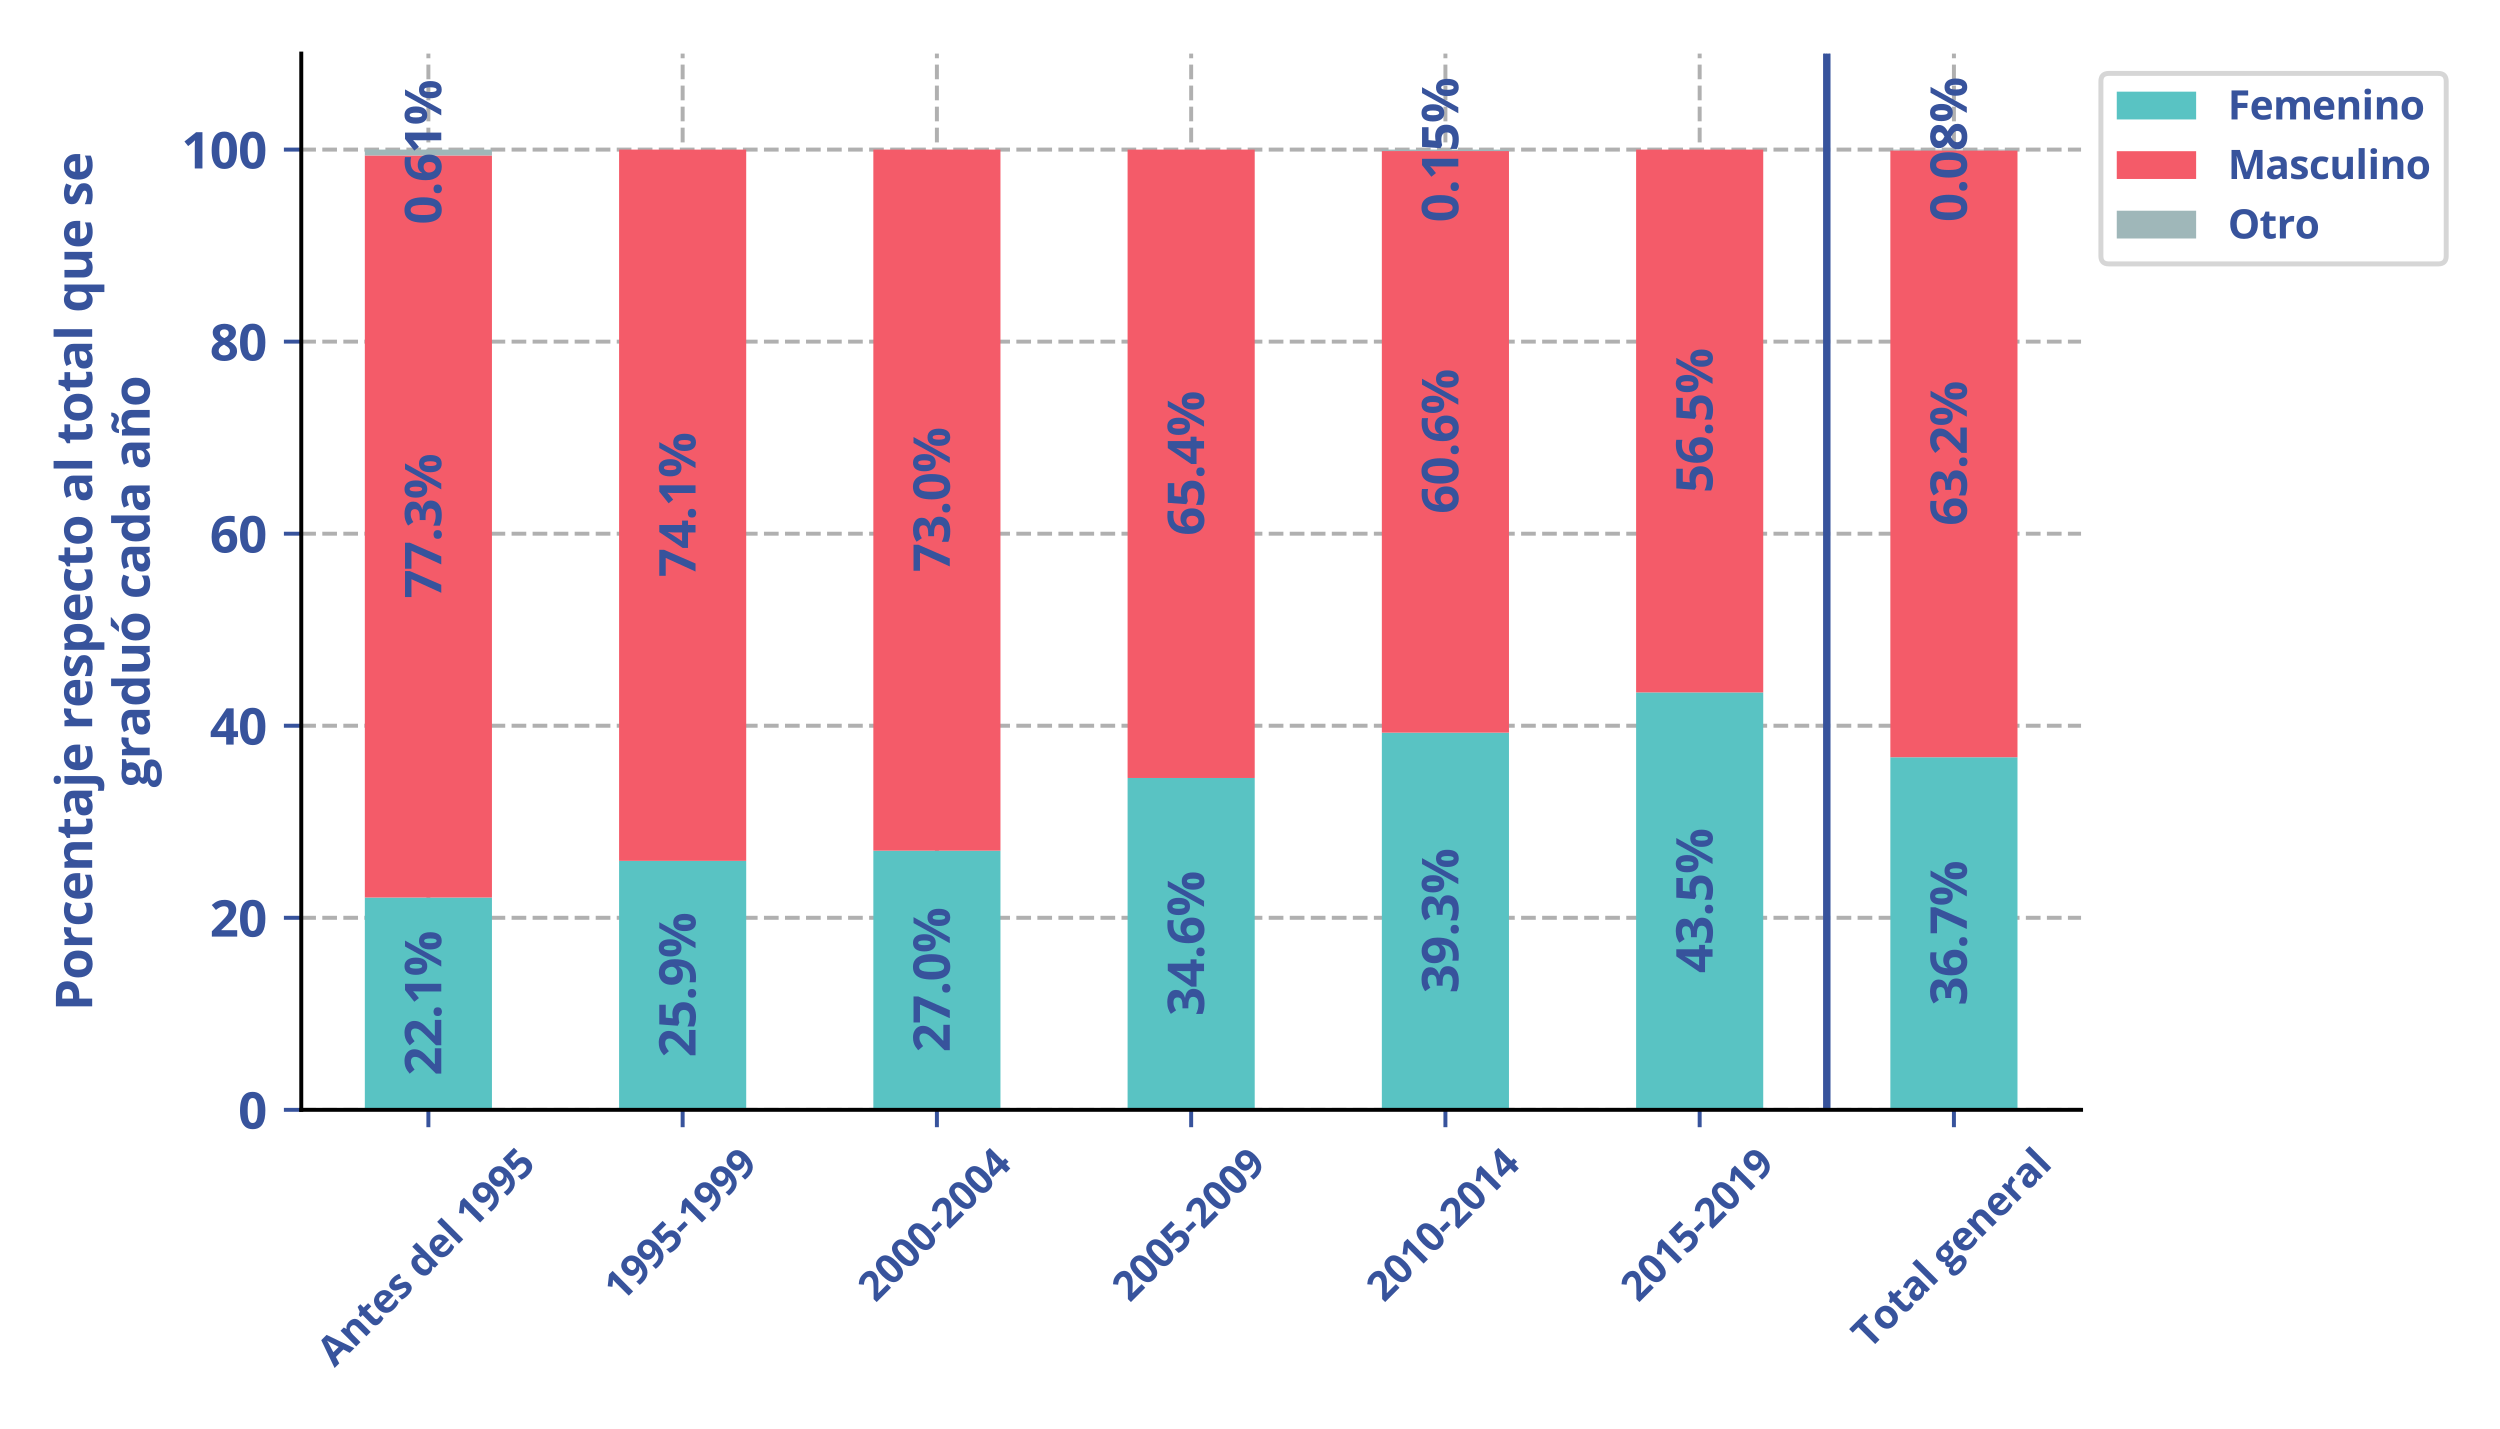 <?xml version="1.0" encoding="utf-8" standalone="no"?>
<!DOCTYPE svg PUBLIC "-//W3C//DTD SVG 1.1//EN"
  "http://www.w3.org/Graphics/SVG/1.1/DTD/svg11.dtd">
<svg xmlns:xlink="http://www.w3.org/1999/xlink" width="504pt" height="288pt" viewBox="0 0 504 288" xmlns="http://www.w3.org/2000/svg" version="1.1">
 <defs>
  <style type="text/css">*{stroke-linejoin: round; stroke-linecap: butt}</style>
 </defs>
 <g id="figure_1">
  <g id="patch_1">
   <path d="M 0 288 
L 504 288 
L 504 0 
L 0 0 
z
" style="fill: #ffffff"/>
  </g>
  <g id="axes_1">
   <g id="patch_2">
    <path d="M 60.734 223.743 
L 419.54 223.743 
L 419.54 10.8 
L 60.734 10.8 
z
" style="fill: #ffffff"/>
   </g>
   <g id="matplotlib.axis_1">
    <g id="xtick_1">
     <g id="line2d_1">
      <path d="M 86.363 223.743 
L 86.363 10.8 
" clip-path="url(#pded751213f)" style="fill: none; stroke-dasharray: 2.96,1.28; stroke-dashoffset: 0; stroke: #b0b0b0; stroke-width: 0.8"/>
     </g>
     <g id="line2d_2">
      <defs>
       <path id="m36197aa90e" d="M 0 0 
L 0 3.5 
" style="stroke: #37539c; stroke-width: 0.8"/>
      </defs>
      <g>
       <use xlink:href="#m36197aa90e" x="86.363" y="223.743" style="fill: #37539c; stroke: #37539c; stroke-width: 0.8"/>
      </g>
     </g>
     <g id="text_1">
      <!-- Antes del 1995 -->
      <g style="fill: #37539c" transform="translate(67.455 275.796) rotate(-45) scale(0.08 -0.08)">
       <defs>
        <path id="OpenSans-Bold-41" d="M 3372 0 
L 3041 1088 
L 1375 1088 
L 1044 0 
L 0 0 
L 1613 4588 
L 2797 4588 
L 4416 0 
L 3372 0 
z
M 2809 1900 
L 2478 2963 
Q 2447 3069 2395 3236 
Q 2344 3403 2292 3576 
Q 2241 3750 2209 3878 
Q 2178 3750 2123 3561 
Q 2069 3372 2019 3203 
Q 1969 3034 1947 2963 
L 1619 1900 
L 2809 1900 
z
" transform="scale(0.016)"/>
        <path id="OpenSans-Bold-6e" d="M 2484 3559 
Q 3044 3559 3384 3254 
Q 3725 2950 3725 2278 
L 3725 0 
L 2772 0 
L 2772 2041 
Q 2772 2416 2636 2606 
Q 2500 2797 2209 2797 
Q 1772 2797 1612 2500 
Q 1453 2203 1453 1644 
L 1453 0 
L 500 0 
L 500 3494 
L 1228 3494 
L 1356 3047 
L 1409 3047 
Q 1522 3228 1689 3340 
Q 1856 3453 2061 3506 
Q 2266 3559 2484 3559 
z
" transform="scale(0.016)"/>
        <path id="OpenSans-Bold-74" d="M 1972 697 
Q 2128 697 2276 728 
Q 2425 759 2572 806 
L 2572 97 
Q 2419 28 2192 -17 
Q 1966 -63 1697 -63 
Q 1384 -63 1136 39 
Q 888 141 745 392 
Q 603 644 603 1094 
L 603 2778 
L 147 2778 
L 147 3181 
L 672 3500 
L 947 4238 
L 1556 4238 
L 1556 3494 
L 2534 3494 
L 2534 2778 
L 1556 2778 
L 1556 1094 
Q 1556 894 1670 795 
Q 1784 697 1972 697 
z
" transform="scale(0.016)"/>
        <path id="OpenSans-Bold-65" d="M 1941 3559 
Q 2425 3559 2775 3373 
Q 3125 3188 3315 2834 
Q 3506 2481 3506 1972 
L 3506 1509 
L 1253 1509 
Q 1269 1106 1495 876 
Q 1722 647 2125 647 
Q 2459 647 2737 715 
Q 3016 784 3309 922 
L 3309 184 
Q 3050 56 2767 -3 
Q 2484 -63 2081 -63 
Q 1556 -63 1151 131 
Q 747 325 517 722 
Q 288 1119 288 1722 
Q 288 2334 495 2742 
Q 703 3150 1075 3354 
Q 1447 3559 1941 3559 
z
M 1947 2881 
Q 1669 2881 1486 2703 
Q 1303 2525 1275 2144 
L 2613 2144 
Q 2609 2356 2536 2522 
Q 2463 2688 2317 2784 
Q 2172 2881 1947 2881 
z
" transform="scale(0.016)"/>
        <path id="OpenSans-Bold-73" d="M 2938 1038 
Q 2938 681 2770 436 
Q 2603 191 2272 64 
Q 1941 -63 1447 -63 
Q 1081 -63 820 -16 
Q 559 31 294 141 
L 294 928 
Q 578 800 904 717 
Q 1231 634 1478 634 
Q 1756 634 1876 717 
Q 1997 800 1997 934 
Q 1997 1022 1948 1092 
Q 1900 1163 1740 1252 
Q 1581 1341 1241 1484 
Q 913 1622 702 1762 
Q 491 1903 389 2095 
Q 288 2288 288 2584 
Q 288 3069 664 3314 
Q 1041 3559 1672 3559 
Q 1997 3559 2292 3493 
Q 2588 3428 2900 3284 
L 2613 2597 
Q 2353 2709 2123 2781 
Q 1894 2853 1656 2853 
Q 1447 2853 1340 2797 
Q 1234 2741 1234 2625 
Q 1234 2541 1289 2475 
Q 1344 2409 1501 2329 
Q 1659 2250 1966 2125 
Q 2263 2003 2481 1870 
Q 2700 1738 2819 1542 
Q 2938 1347 2938 1038 
z
" transform="scale(0.016)"/>
        <path id="OpenSans-Bold-20" transform="scale(0.016)"/>
        <path id="OpenSans-Bold-64" d="M 1606 -63 
Q 1022 -63 655 395 
Q 288 853 288 1741 
Q 288 2638 659 3098 
Q 1031 3559 1631 3559 
Q 1881 3559 2072 3490 
Q 2263 3422 2402 3306 
Q 2541 3191 2638 3047 
L 2669 3047 
Q 2650 3147 2623 3342 
Q 2597 3538 2597 3744 
L 2597 4863 
L 3553 4863 
L 3553 0 
L 2822 0 
L 2638 453 
L 2597 453 
Q 2506 309 2370 192 
Q 2234 75 2046 6 
Q 1859 -63 1606 -63 
z
M 1941 697 
Q 2331 697 2492 930 
Q 2653 1163 2663 1631 
L 2663 1734 
Q 2663 2244 2506 2514 
Q 2350 2784 1925 2784 
Q 1609 2784 1431 2512 
Q 1253 2241 1253 1728 
Q 1253 1216 1433 956 
Q 1613 697 1941 697 
z
" transform="scale(0.016)"/>
        <path id="OpenSans-Bold-6c" d="M 1453 0 
L 500 0 
L 500 4863 
L 1453 4863 
L 1453 0 
z
" transform="scale(0.016)"/>
        <path id="OpenSans-Bold-31" d="M 2644 0 
L 1678 0 
L 1678 2644 
Q 1678 2753 1681 2914 
Q 1684 3075 1690 3245 
Q 1697 3416 1703 3553 
Q 1669 3513 1564 3414 
Q 1459 3316 1369 3238 
L 844 2816 
L 378 3397 
L 1850 4569 
L 2644 4569 
L 2644 0 
z
" transform="scale(0.016)"/>
        <path id="OpenSans-Bold-39" d="M 3431 2619 
Q 3431 2225 3373 1837 
Q 3316 1450 3172 1108 
Q 3028 766 2768 502 
Q 2509 238 2109 87 
Q 1709 -63 1141 -63 
Q 1006 -63 825 -52 
Q 644 -41 525 -19 
L 525 756 
Q 650 725 790 708 
Q 931 691 1075 691 
Q 1647 691 1958 872 
Q 2269 1053 2395 1375 
Q 2522 1697 2541 2119 
L 2503 2119 
Q 2413 1969 2289 1848 
Q 2166 1728 1975 1658 
Q 1784 1588 1491 1588 
Q 1100 1588 811 1758 
Q 522 1928 364 2251 
Q 206 2575 206 3034 
Q 206 3531 395 3886 
Q 584 4241 934 4431 
Q 1284 4622 1759 4622 
Q 2109 4622 2412 4501 
Q 2716 4381 2945 4134 
Q 3175 3888 3303 3509 
Q 3431 3131 3431 2619 
z
M 1778 3847 
Q 1497 3847 1319 3653 
Q 1141 3459 1141 3047 
Q 1141 2716 1294 2522 
Q 1447 2328 1759 2328 
Q 1975 2328 2134 2423 
Q 2294 2519 2383 2664 
Q 2472 2809 2472 2963 
Q 2472 3122 2428 3278 
Q 2384 3434 2296 3562 
Q 2209 3691 2079 3769 
Q 1950 3847 1778 3847 
z
" transform="scale(0.016)"/>
        <path id="OpenSans-Bold-35" d="M 1919 2919 
Q 2338 2919 2664 2759 
Q 2991 2600 3178 2290 
Q 3366 1981 3366 1528 
Q 3366 1034 3161 676 
Q 2956 319 2551 128 
Q 2147 -63 1544 -63 
Q 1184 -63 867 -2 
Q 550 59 313 184 
L 313 1019 
Q 550 894 883 808 
Q 1216 722 1509 722 
Q 1797 722 1994 798 
Q 2191 875 2292 1036 
Q 2394 1197 2394 1447 
Q 2394 1781 2169 1959 
Q 1944 2138 1478 2138 
Q 1300 2138 1108 2103 
Q 916 2069 788 2034 
L 403 2241 
L 575 4569 
L 3053 4569 
L 3053 3750 
L 1422 3750 
L 1338 2853 
Q 1444 2875 1569 2897 
Q 1694 2919 1919 2919 
z
" transform="scale(0.016)"/>
       </defs>
       <use xlink:href="#OpenSans-Bold-41"/>
       <use xlink:href="#OpenSans-Bold-6e" x="68.994"/>
       <use xlink:href="#OpenSans-Bold-74" x="134.717"/>
       <use xlink:href="#OpenSans-Bold-65" x="178.125"/>
       <use xlink:href="#OpenSans-Bold-73" x="237.207"/>
       <use xlink:href="#OpenSans-Bold-20" x="286.914"/>
       <use xlink:href="#OpenSans-Bold-64" x="312.891"/>
       <use xlink:href="#OpenSans-Bold-65" x="376.172"/>
       <use xlink:href="#OpenSans-Bold-6c" x="435.254"/>
       <use xlink:href="#OpenSans-Bold-20" x="465.771"/>
       <use xlink:href="#OpenSans-Bold-31" x="491.748"/>
       <use xlink:href="#OpenSans-Bold-39" x="548.926"/>
       <use xlink:href="#OpenSans-Bold-39" x="606.104"/>
       <use xlink:href="#OpenSans-Bold-35" x="663.281"/>
      </g>
     </g>
    </g>
    <g id="xtick_2">
     <g id="line2d_3">
      <path d="M 137.621 223.743 
L 137.621 10.8 
" clip-path="url(#pded751213f)" style="fill: none; stroke-dasharray: 2.96,1.28; stroke-dashoffset: 0; stroke: #b0b0b0; stroke-width: 0.8"/>
     </g>
     <g id="line2d_4">
      <g>
       <use xlink:href="#m36197aa90e" x="137.621" y="223.743" style="fill: #37539c; stroke: #37539c; stroke-width: 0.8"/>
      </g>
     </g>
     <g id="text_2">
      <!-- 1995-1999 -->
      <g style="fill: #37539c" transform="translate(125.244 262.734) rotate(-45) scale(0.08 -0.08)">
       <defs>
        <path id="OpenSans-Bold-2d" d="M 191 1325 
L 191 2106 
L 1869 2106 
L 1869 1325 
L 191 1325 
z
" transform="scale(0.016)"/>
       </defs>
       <use xlink:href="#OpenSans-Bold-31"/>
       <use xlink:href="#OpenSans-Bold-39" x="57.178"/>
       <use xlink:href="#OpenSans-Bold-39" x="114.355"/>
       <use xlink:href="#OpenSans-Bold-35" x="171.533"/>
       <use xlink:href="#OpenSans-Bold-2d" x="228.711"/>
       <use xlink:href="#OpenSans-Bold-31" x="260.889"/>
       <use xlink:href="#OpenSans-Bold-39" x="318.066"/>
       <use xlink:href="#OpenSans-Bold-39" x="375.244"/>
       <use xlink:href="#OpenSans-Bold-39" x="432.422"/>
      </g>
     </g>
    </g>
    <g id="xtick_3">
     <g id="line2d_5">
      <path d="M 188.879 223.743 
L 188.879 10.8 
" clip-path="url(#pded751213f)" style="fill: none; stroke-dasharray: 2.96,1.28; stroke-dashoffset: 0; stroke: #b0b0b0; stroke-width: 0.8"/>
     </g>
     <g id="line2d_6">
      <g>
       <use xlink:href="#m36197aa90e" x="188.879" y="223.743" style="fill: #37539c; stroke: #37539c; stroke-width: 0.8"/>
      </g>
     </g>
     <g id="text_3">
      <!-- 2000-2004 -->
      <g style="fill: #37539c" transform="translate(176.502 262.734) rotate(-45) scale(0.08 -0.08)">
       <defs>
        <path id="OpenSans-Bold-32" d="M 3450 0 
L 256 0 
L 256 672 
L 1403 1831 
Q 1750 2188 1961 2427 
Q 2172 2666 2267 2862 
Q 2363 3059 2363 3284 
Q 2363 3556 2211 3692 
Q 2059 3828 1806 3828 
Q 1541 3828 1291 3706 
Q 1041 3584 769 3359 
L 244 3981 
Q 441 4150 661 4300 
Q 881 4450 1173 4542 
Q 1466 4634 1875 4634 
Q 2325 4634 2648 4471 
Q 2972 4309 3147 4029 
Q 3322 3750 3322 3397 
Q 3322 3019 3172 2706 
Q 3022 2394 2736 2087 
Q 2450 1781 2047 1409 
L 1459 856 
L 1459 813 
L 3450 813 
L 3450 0 
z
" transform="scale(0.016)"/>
        <path id="OpenSans-Bold-30" d="M 3425 2284 
Q 3425 1731 3339 1297 
Q 3253 863 3064 559 
Q 2875 256 2569 96 
Q 2263 -63 1825 -63 
Q 1275 -63 922 217 
Q 569 497 400 1023 
Q 231 1550 231 2284 
Q 231 3025 386 3551 
Q 541 4078 891 4359 
Q 1241 4641 1825 4641 
Q 2372 4641 2726 4361 
Q 3081 4081 3253 3554 
Q 3425 3028 3425 2284 
z
M 1191 2284 
Q 1191 1763 1248 1414 
Q 1306 1066 1443 891 
Q 1581 716 1825 716 
Q 2066 716 2205 889 
Q 2344 1063 2403 1411 
Q 2463 1759 2463 2284 
Q 2463 2806 2403 3156 
Q 2344 3506 2205 3682 
Q 2066 3859 1825 3859 
Q 1581 3859 1443 3682 
Q 1306 3506 1248 3156 
Q 1191 2806 1191 2284 
z
" transform="scale(0.016)"/>
        <path id="OpenSans-Bold-34" d="M 3553 947 
L 3003 947 
L 3003 0 
L 2059 0 
L 2059 947 
L 109 947 
L 109 1619 
L 2113 4569 
L 3003 4569 
L 3003 1697 
L 3553 1697 
L 3553 947 
z
M 2059 1697 
L 2059 2472 
Q 2059 2581 2064 2731 
Q 2069 2881 2075 3031 
Q 2081 3181 2089 3298 
Q 2097 3416 2100 3463 
L 2075 3463 
Q 2016 3334 1950 3214 
Q 1884 3094 1797 2963 
L 959 1697 
L 2059 1697 
z
" transform="scale(0.016)"/>
       </defs>
       <use xlink:href="#OpenSans-Bold-32"/>
       <use xlink:href="#OpenSans-Bold-30" x="57.178"/>
       <use xlink:href="#OpenSans-Bold-30" x="114.355"/>
       <use xlink:href="#OpenSans-Bold-30" x="171.533"/>
       <use xlink:href="#OpenSans-Bold-2d" x="228.711"/>
       <use xlink:href="#OpenSans-Bold-32" x="260.889"/>
       <use xlink:href="#OpenSans-Bold-30" x="318.066"/>
       <use xlink:href="#OpenSans-Bold-30" x="375.244"/>
       <use xlink:href="#OpenSans-Bold-34" x="432.422"/>
      </g>
     </g>
    </g>
    <g id="xtick_4">
     <g id="line2d_7">
      <path d="M 240.137 223.743 
L 240.137 10.8 
" clip-path="url(#pded751213f)" style="fill: none; stroke-dasharray: 2.96,1.28; stroke-dashoffset: 0; stroke: #b0b0b0; stroke-width: 0.8"/>
     </g>
     <g id="line2d_8">
      <g>
       <use xlink:href="#m36197aa90e" x="240.137" y="223.743" style="fill: #37539c; stroke: #37539c; stroke-width: 0.8"/>
      </g>
     </g>
     <g id="text_4">
      <!-- 2005-2009 -->
      <g style="fill: #37539c" transform="translate(227.76 262.734) rotate(-45) scale(0.08 -0.08)">
       <use xlink:href="#OpenSans-Bold-32"/>
       <use xlink:href="#OpenSans-Bold-30" x="57.178"/>
       <use xlink:href="#OpenSans-Bold-30" x="114.355"/>
       <use xlink:href="#OpenSans-Bold-35" x="171.533"/>
       <use xlink:href="#OpenSans-Bold-2d" x="228.711"/>
       <use xlink:href="#OpenSans-Bold-32" x="260.889"/>
       <use xlink:href="#OpenSans-Bold-30" x="318.066"/>
       <use xlink:href="#OpenSans-Bold-30" x="375.244"/>
       <use xlink:href="#OpenSans-Bold-39" x="432.422"/>
      </g>
     </g>
    </g>
    <g id="xtick_5">
     <g id="line2d_9">
      <path d="M 291.395 223.743 
L 291.395 10.8 
" clip-path="url(#pded751213f)" style="fill: none; stroke-dasharray: 2.96,1.28; stroke-dashoffset: 0; stroke: #b0b0b0; stroke-width: 0.8"/>
     </g>
     <g id="line2d_10">
      <g>
       <use xlink:href="#m36197aa90e" x="291.395" y="223.743" style="fill: #37539c; stroke: #37539c; stroke-width: 0.8"/>
      </g>
     </g>
     <g id="text_5">
      <!-- 2010-2014 -->
      <g style="fill: #37539c" transform="translate(279.018 262.734) rotate(-45) scale(0.08 -0.08)">
       <use xlink:href="#OpenSans-Bold-32"/>
       <use xlink:href="#OpenSans-Bold-30" x="57.178"/>
       <use xlink:href="#OpenSans-Bold-31" x="114.355"/>
       <use xlink:href="#OpenSans-Bold-30" x="171.533"/>
       <use xlink:href="#OpenSans-Bold-2d" x="228.711"/>
       <use xlink:href="#OpenSans-Bold-32" x="260.889"/>
       <use xlink:href="#OpenSans-Bold-30" x="318.066"/>
       <use xlink:href="#OpenSans-Bold-31" x="375.244"/>
       <use xlink:href="#OpenSans-Bold-34" x="432.422"/>
      </g>
     </g>
    </g>
    <g id="xtick_6">
     <g id="line2d_11">
      <path d="M 342.653 223.743 
L 342.653 10.8 
" clip-path="url(#pded751213f)" style="fill: none; stroke-dasharray: 2.96,1.28; stroke-dashoffset: 0; stroke: #b0b0b0; stroke-width: 0.8"/>
     </g>
     <g id="line2d_12">
      <g>
       <use xlink:href="#m36197aa90e" x="342.653" y="223.743" style="fill: #37539c; stroke: #37539c; stroke-width: 0.8"/>
      </g>
     </g>
     <g id="text_6">
      <!-- 2015-2019 -->
      <g style="fill: #37539c" transform="translate(330.276 262.734) rotate(-45) scale(0.08 -0.08)">
       <use xlink:href="#OpenSans-Bold-32"/>
       <use xlink:href="#OpenSans-Bold-30" x="57.178"/>
       <use xlink:href="#OpenSans-Bold-31" x="114.355"/>
       <use xlink:href="#OpenSans-Bold-35" x="171.533"/>
       <use xlink:href="#OpenSans-Bold-2d" x="228.711"/>
       <use xlink:href="#OpenSans-Bold-32" x="260.889"/>
       <use xlink:href="#OpenSans-Bold-30" x="318.066"/>
       <use xlink:href="#OpenSans-Bold-31" x="375.244"/>
       <use xlink:href="#OpenSans-Bold-39" x="432.422"/>
      </g>
     </g>
    </g>
    <g id="xtick_7">
     <g id="line2d_13">
      <path d="M 393.911 223.743 
L 393.911 10.8 
" clip-path="url(#pded751213f)" style="fill: none; stroke-dasharray: 2.96,1.28; stroke-dashoffset: 0; stroke: #b0b0b0; stroke-width: 0.8"/>
     </g>
     <g id="line2d_14">
      <g>
       <use xlink:href="#m36197aa90e" x="393.911" y="223.743" style="fill: #37539c; stroke: #37539c; stroke-width: 0.8"/>
      </g>
     </g>
     <g id="text_7">
      <!-- Total general -->
      <g style="fill: #37539c" transform="translate(376.802 272.198) rotate(-45) scale(0.08 -0.08)">
       <defs>
        <path id="OpenSans-Bold-54" d="M 2338 0 
L 1369 0 
L 1369 3763 
L 128 3763 
L 128 4569 
L 3578 4569 
L 3578 3763 
L 2338 3763 
L 2338 0 
z
" transform="scale(0.016)"/>
        <path id="OpenSans-Bold-6f" d="M 3675 1753 
Q 3675 1316 3558 978 
Q 3441 641 3217 408 
Q 2994 175 2680 56 
Q 2366 -63 1972 -63 
Q 1603 -63 1295 56 
Q 988 175 761 408 
Q 534 641 411 978 
Q 288 1316 288 1753 
Q 288 2334 494 2737 
Q 700 3141 1081 3350 
Q 1463 3559 1991 3559 
Q 2481 3559 2861 3350 
Q 3241 3141 3458 2737 
Q 3675 2334 3675 1753 
z
M 1259 1753 
Q 1259 1409 1334 1175 
Q 1409 941 1568 822 
Q 1728 703 1984 703 
Q 2238 703 2395 822 
Q 2553 941 2626 1175 
Q 2700 1409 2700 1753 
Q 2700 2100 2626 2329 
Q 2553 2559 2393 2675 
Q 2234 2791 1978 2791 
Q 1600 2791 1429 2531 
Q 1259 2272 1259 1753 
z
" transform="scale(0.016)"/>
        <path id="OpenSans-Bold-61" d="M 1931 3566 
Q 2634 3566 3009 3259 
Q 3384 2953 3384 2328 
L 3384 0 
L 2719 0 
L 2534 475 
L 2509 475 
Q 2359 288 2203 169 
Q 2047 50 1844 -6 
Q 1641 -63 1350 -63 
Q 1041 -63 795 56 
Q 550 175 409 420 
Q 269 666 269 1044 
Q 269 1600 659 1864 
Q 1050 2128 1831 2156 
L 2438 2175 
L 2438 2328 
Q 2438 2603 2294 2731 
Q 2150 2859 1894 2859 
Q 1641 2859 1397 2787 
Q 1153 2716 909 2606 
L 594 3250 
Q 872 3397 1217 3481 
Q 1563 3566 1931 3566 
z
M 2438 1619 
L 2069 1606 
Q 1606 1594 1426 1441 
Q 1247 1288 1247 1038 
Q 1247 819 1375 726 
Q 1503 634 1709 634 
Q 2016 634 2227 815 
Q 2438 997 2438 1331 
L 2438 1619 
z
" transform="scale(0.016)"/>
        <path id="OpenSans-Bold-67" d="M 1522 -1538 
Q 791 -1538 405 -1283 
Q 19 -1028 19 -569 
Q 19 -253 216 -40 
Q 413 172 794 263 
Q 647 325 537 467 
Q 428 609 428 769 
Q 428 969 543 1101 
Q 659 1234 878 1363 
Q 603 1481 442 1743 
Q 281 2006 281 2363 
Q 281 2744 448 3011 
Q 616 3278 936 3418 
Q 1256 3559 1716 3559 
Q 1813 3559 1941 3546 
Q 2069 3534 2176 3518 
Q 2284 3503 2322 3494 
L 3541 3494 
L 3541 3009 
L 2994 2869 
Q 3069 2753 3106 2622 
Q 3144 2491 3144 2344 
Q 3144 1781 2751 1467 
Q 2359 1153 1663 1153 
Q 1497 1163 1350 1178 
Q 1278 1122 1240 1059 
Q 1203 997 1203 928 
Q 1203 859 1261 814 
Q 1319 769 1436 745 
Q 1553 722 1728 722 
L 2322 722 
Q 2897 722 3198 475 
Q 3500 228 3500 -250 
Q 3500 -863 2989 -1200 
Q 2478 -1538 1522 -1538 
z
M 1563 -916 
Q 1903 -916 2148 -852 
Q 2394 -788 2525 -670 
Q 2656 -553 2656 -391 
Q 2656 -259 2579 -182 
Q 2503 -106 2348 -75 
Q 2194 -44 1953 -44 
L 1459 -44 
Q 1284 -44 1145 -100 
Q 1006 -156 925 -257 
Q 844 -359 844 -494 
Q 844 -691 1033 -803 
Q 1222 -916 1563 -916 
z
M 1716 1734 
Q 1984 1734 2109 1900 
Q 2234 2066 2234 2350 
Q 2234 2666 2104 2823 
Q 1975 2981 1716 2981 
Q 1453 2981 1322 2823 
Q 1191 2666 1191 2350 
Q 1191 2066 1320 1900 
Q 1450 1734 1716 1734 
z
" transform="scale(0.016)"/>
        <path id="OpenSans-Bold-72" d="M 2450 3559 
Q 2522 3559 2617 3551 
Q 2713 3544 2772 3531 
L 2700 2638 
Q 2653 2653 2567 2661 
Q 2481 2669 2419 2669 
Q 2234 2669 2061 2622 
Q 1888 2575 1750 2470 
Q 1613 2366 1533 2195 
Q 1453 2025 1453 1778 
L 1453 0 
L 500 0 
L 500 3494 
L 1222 3494 
L 1363 2906 
L 1409 2906 
Q 1513 3084 1667 3232 
Q 1822 3381 2020 3470 
Q 2219 3559 2450 3559 
z
" transform="scale(0.016)"/>
       </defs>
       <use xlink:href="#OpenSans-Bold-54"/>
       <use xlink:href="#OpenSans-Bold-6f" x="57.91"/>
       <use xlink:href="#OpenSans-Bold-74" x="119.824"/>
       <use xlink:href="#OpenSans-Bold-61" x="163.232"/>
       <use xlink:href="#OpenSans-Bold-6c" x="223.633"/>
       <use xlink:href="#OpenSans-Bold-20" x="254.15"/>
       <use xlink:href="#OpenSans-Bold-67" x="280.127"/>
       <use xlink:href="#OpenSans-Bold-65" x="336.621"/>
       <use xlink:href="#OpenSans-Bold-6e" x="395.703"/>
       <use xlink:href="#OpenSans-Bold-65" x="461.426"/>
       <use xlink:href="#OpenSans-Bold-72" x="520.508"/>
       <use xlink:href="#OpenSans-Bold-61" x="565.918"/>
       <use xlink:href="#OpenSans-Bold-6c" x="626.318"/>
      </g>
     </g>
    </g>
   </g>
   <g id="matplotlib.axis_2">
    <g id="ytick_1">
     <g id="line2d_15">
      <path d="M 60.734 223.743 
L 419.54 223.743 
" clip-path="url(#pded751213f)" style="fill: none; stroke-dasharray: 2.96,1.28; stroke-dashoffset: 0; stroke: #b0b0b0; stroke-width: 0.8"/>
     </g>
     <g id="line2d_16">
      <defs>
       <path id="mb4e7d25b27" d="M 0 0 
L -3.5 0 
" style="stroke: #37539c; stroke-width: 0.8"/>
      </defs>
      <g>
       <use xlink:href="#mb4e7d25b27" x="60.734" y="223.743" style="fill: #37539c; stroke: #37539c; stroke-width: 0.8"/>
      </g>
     </g>
     <g id="text_8">
      <!-- 0 -->
      <g style="fill: #37539c" transform="translate(48.017 227.542) scale(0.1 -0.1)">
       <use xlink:href="#OpenSans-Bold-30"/>
      </g>
     </g>
    </g>
    <g id="ytick_2">
     <g id="line2d_17">
      <path d="M 60.734 185.026 
L 419.54 185.026 
" clip-path="url(#pded751213f)" style="fill: none; stroke-dasharray: 2.96,1.28; stroke-dashoffset: 0; stroke: #b0b0b0; stroke-width: 0.8"/>
     </g>
     <g id="line2d_18">
      <g>
       <use xlink:href="#mb4e7d25b27" x="60.734" y="185.026" style="fill: #37539c; stroke: #37539c; stroke-width: 0.8"/>
      </g>
     </g>
     <g id="text_9">
      <!-- 20 -->
      <g style="fill: #37539c" transform="translate(42.3 188.825) scale(0.1 -0.1)">
       <use xlink:href="#OpenSans-Bold-32"/>
       <use xlink:href="#OpenSans-Bold-30" x="57.178"/>
      </g>
     </g>
    </g>
    <g id="ytick_3">
     <g id="line2d_19">
      <path d="M 60.734 146.309 
L 419.54 146.309 
" clip-path="url(#pded751213f)" style="fill: none; stroke-dasharray: 2.96,1.28; stroke-dashoffset: 0; stroke: #b0b0b0; stroke-width: 0.8"/>
     </g>
     <g id="line2d_20">
      <g>
       <use xlink:href="#mb4e7d25b27" x="60.734" y="146.309" style="fill: #37539c; stroke: #37539c; stroke-width: 0.8"/>
      </g>
     </g>
     <g id="text_10">
      <!-- 40 -->
      <g style="fill: #37539c" transform="translate(42.3 150.108) scale(0.1 -0.1)">
       <use xlink:href="#OpenSans-Bold-34"/>
       <use xlink:href="#OpenSans-Bold-30" x="57.178"/>
      </g>
     </g>
    </g>
    <g id="ytick_4">
     <g id="line2d_21">
      <path d="M 60.734 107.592 
L 419.54 107.592 
" clip-path="url(#pded751213f)" style="fill: none; stroke-dasharray: 2.96,1.28; stroke-dashoffset: 0; stroke: #b0b0b0; stroke-width: 0.8"/>
     </g>
     <g id="line2d_22">
      <g>
       <use xlink:href="#mb4e7d25b27" x="60.734" y="107.592" style="fill: #37539c; stroke: #37539c; stroke-width: 0.8"/>
      </g>
     </g>
     <g id="text_11">
      <!-- 60 -->
      <g style="fill: #37539c" transform="translate(42.3 111.392) scale(0.1 -0.1)">
       <defs>
        <path id="OpenSans-Bold-36" d="M 225 1941 
Q 225 2334 283 2720 
Q 341 3106 484 3448 
Q 628 3791 887 4055 
Q 1147 4319 1547 4470 
Q 1947 4622 2516 4622 
Q 2650 4622 2829 4611 
Q 3009 4600 3128 4575 
L 3128 3803 
Q 3003 3831 2861 3848 
Q 2719 3866 2578 3866 
Q 2009 3866 1698 3684 
Q 1388 3503 1261 3183 
Q 1134 2863 1113 2438 
L 1153 2438 
Q 1241 2591 1373 2709 
Q 1506 2828 1697 2898 
Q 1888 2969 2144 2969 
Q 2544 2969 2837 2798 
Q 3131 2628 3290 2306 
Q 3450 1984 3450 1522 
Q 3450 1028 3259 672 
Q 3069 316 2720 126 
Q 2372 -63 1894 -63 
Q 1544 -63 1241 57 
Q 938 178 709 425 
Q 481 672 353 1048 
Q 225 1425 225 1941 
z
M 1875 709 
Q 2159 709 2337 903 
Q 2516 1097 2516 1509 
Q 2516 1844 2361 2036 
Q 2206 2228 1894 2228 
Q 1681 2228 1520 2133 
Q 1359 2038 1271 1892 
Q 1184 1747 1184 1594 
Q 1184 1434 1228 1278 
Q 1272 1122 1359 994 
Q 1447 866 1576 787 
Q 1706 709 1875 709 
z
" transform="scale(0.016)"/>
       </defs>
       <use xlink:href="#OpenSans-Bold-36"/>
       <use xlink:href="#OpenSans-Bold-30" x="57.178"/>
      </g>
     </g>
    </g>
    <g id="ytick_5">
     <g id="line2d_23">
      <path d="M 60.734 68.875 
L 419.54 68.875 
" clip-path="url(#pded751213f)" style="fill: none; stroke-dasharray: 2.96,1.28; stroke-dashoffset: 0; stroke: #b0b0b0; stroke-width: 0.8"/>
     </g>
     <g id="line2d_24">
      <g>
       <use xlink:href="#mb4e7d25b27" x="60.734" y="68.875" style="fill: #37539c; stroke: #37539c; stroke-width: 0.8"/>
      </g>
     </g>
     <g id="text_12">
      <!-- 80 -->
      <g style="fill: #37539c" transform="translate(42.3 72.675) scale(0.1 -0.1)">
       <defs>
        <path id="OpenSans-Bold-38" d="M 1831 4628 
Q 2225 4628 2558 4506 
Q 2891 4384 3091 4139 
Q 3291 3894 3291 3525 
Q 3291 3250 3183 3044 
Q 3075 2838 2890 2683 
Q 2706 2528 2472 2413 
Q 2716 2284 2934 2114 
Q 3153 1944 3292 1716 
Q 3431 1488 3431 1184 
Q 3431 803 3228 523 
Q 3025 244 2665 90 
Q 2306 -63 1831 -63 
Q 1319 -63 959 84 
Q 600 231 412 504 
Q 225 778 225 1159 
Q 225 1472 342 1703 
Q 459 1934 659 2101 
Q 859 2269 1100 2388 
Q 897 2516 730 2678 
Q 563 2841 464 3050 
Q 366 3259 366 3531 
Q 366 3894 570 4137 
Q 775 4381 1109 4504 
Q 1444 4628 1831 4628 
z
M 1119 1216 
Q 1119 969 1295 808 
Q 1472 647 1819 647 
Q 2178 647 2356 801 
Q 2534 956 2534 1209 
Q 2534 1384 2432 1515 
Q 2331 1647 2178 1751 
Q 2025 1856 1869 1947 
L 1784 1991 
Q 1584 1900 1436 1787 
Q 1288 1675 1203 1534 
Q 1119 1394 1119 1216 
z
M 1825 3922 
Q 1588 3922 1431 3800 
Q 1275 3678 1275 3456 
Q 1275 3300 1351 3183 
Q 1428 3066 1554 2978 
Q 1681 2891 1831 2816 
Q 1975 2884 2100 2968 
Q 2225 3053 2303 3172 
Q 2381 3291 2381 3456 
Q 2381 3678 2223 3800 
Q 2066 3922 1825 3922 
z
" transform="scale(0.016)"/>
       </defs>
       <use xlink:href="#OpenSans-Bold-38"/>
       <use xlink:href="#OpenSans-Bold-30" x="57.178"/>
      </g>
     </g>
    </g>
    <g id="ytick_6">
     <g id="line2d_25">
      <path d="M 60.734 30.158 
L 419.54 30.158 
" clip-path="url(#pded751213f)" style="fill: none; stroke-dasharray: 2.96,1.28; stroke-dashoffset: 0; stroke: #b0b0b0; stroke-width: 0.8"/>
     </g>
     <g id="line2d_26">
      <g>
       <use xlink:href="#mb4e7d25b27" x="60.734" y="30.158" style="fill: #37539c; stroke: #37539c; stroke-width: 0.8"/>
      </g>
     </g>
     <g id="text_13">
      <!-- 100 -->
      <g style="fill: #37539c" transform="translate(36.582 33.958) scale(0.1 -0.1)">
       <use xlink:href="#OpenSans-Bold-31"/>
       <use xlink:href="#OpenSans-Bold-30" x="57.178"/>
       <use xlink:href="#OpenSans-Bold-30" x="114.355"/>
      </g>
     </g>
    </g>
    <g id="text_14">
     <!-- Porcentaje respecto al total que se -->
     <g style="fill: #37539c" transform="translate(18.583 203.792) rotate(-90) scale(0.1 -0.1)">
      <defs>
       <path id="OpenSans-Bold-50" d="M 2034 4569 
Q 2919 4569 3325 4189 
Q 3731 3809 3731 3144 
Q 3731 2844 3640 2570 
Q 3550 2297 3345 2084 
Q 3141 1872 2800 1748 
Q 2459 1625 1959 1625 
L 1544 1625 
L 1544 0 
L 575 0 
L 575 4569 
L 2034 4569 
z
M 1984 3775 
L 1544 3775 
L 1544 2419 
L 1863 2419 
Q 2134 2419 2334 2491 
Q 2534 2563 2643 2716 
Q 2753 2869 2753 3109 
Q 2753 3447 2565 3611 
Q 2378 3775 1984 3775 
z
" transform="scale(0.016)"/>
       <path id="OpenSans-Bold-63" d="M 1919 -63 
Q 1400 -63 1034 126 
Q 669 316 478 712 
Q 288 1109 288 1728 
Q 288 2369 505 2773 
Q 722 3178 1108 3368 
Q 1494 3559 2003 3559 
Q 2366 3559 2630 3489 
Q 2894 3419 3091 3322 
L 2809 2584 
Q 2584 2675 2390 2733 
Q 2197 2791 2003 2791 
Q 1753 2791 1587 2673 
Q 1422 2556 1340 2322 
Q 1259 2088 1259 1734 
Q 1259 1388 1346 1159 
Q 1434 931 1600 820 
Q 1766 709 2003 709 
Q 2300 709 2531 789 
Q 2763 869 2981 1013 
L 2981 197 
Q 2763 59 2523 -2 
Q 2284 -63 1919 -63 
z
" transform="scale(0.016)"/>
       <path id="OpenSans-Bold-6a" d="M 219 -1538 
Q 56 -1538 -119 -1514 
Q -294 -1491 -409 -1459 
L -409 -709 
Q -294 -741 -192 -755 
Q -91 -769 38 -769 
Q 231 -769 365 -661 
Q 500 -553 500 -238 
L 500 3494 
L 1453 3494 
L 1453 -378 
Q 1453 -697 1331 -961 
Q 1209 -1225 937 -1381 
Q 666 -1538 219 -1538 
z
M 459 4397 
Q 459 4666 611 4764 
Q 763 4863 978 4863 
Q 1191 4863 1344 4764 
Q 1497 4666 1497 4397 
Q 1497 4131 1344 4029 
Q 1191 3928 978 3928 
Q 763 3928 611 4029 
Q 459 4131 459 4397 
z
" transform="scale(0.016)"/>
       <path id="OpenSans-Bold-70" d="M 2444 3559 
Q 3034 3559 3398 3100 
Q 3763 2641 3763 1753 
Q 3763 1159 3591 754 
Q 3419 350 3116 143 
Q 2813 -63 2419 -63 
Q 2166 -63 1984 1 
Q 1803 66 1675 167 
Q 1547 269 1453 384 
L 1403 384 
Q 1428 259 1440 128 
Q 1453 -3 1453 -128 
L 1453 -1538 
L 500 -1538 
L 500 3494 
L 1275 3494 
L 1409 3041 
L 1453 3041 
Q 1547 3181 1681 3300 
Q 1816 3419 2005 3489 
Q 2194 3559 2444 3559 
z
M 2138 2797 
Q 1888 2797 1741 2694 
Q 1594 2591 1526 2384 
Q 1459 2178 1453 1863 
L 1453 1759 
Q 1453 1422 1517 1187 
Q 1581 953 1732 831 
Q 1884 709 2150 709 
Q 2369 709 2509 831 
Q 2650 953 2720 1189 
Q 2791 1425 2791 1766 
Q 2791 2278 2631 2537 
Q 2472 2797 2138 2797 
z
" transform="scale(0.016)"/>
       <path id="OpenSans-Bold-71" d="M 2597 -1538 
L 2597 -72 
Q 2597 59 2608 192 
Q 2619 325 2638 453 
L 2597 453 
Q 2463 238 2227 87 
Q 1991 -63 1606 -63 
Q 1016 -63 652 395 
Q 288 853 288 1741 
Q 288 2338 456 2742 
Q 625 3147 926 3353 
Q 1228 3559 1625 3559 
Q 2009 3559 2248 3411 
Q 2488 3263 2638 3047 
L 2663 3047 
L 2747 3494 
L 3553 3494 
L 3553 -1538 
L 2597 -1538 
z
M 1947 684 
Q 2209 684 2364 787 
Q 2519 891 2587 1098 
Q 2656 1306 2663 1619 
L 2663 1734 
Q 2663 2244 2506 2514 
Q 2350 2784 1931 2784 
Q 1591 2784 1425 2512 
Q 1259 2241 1259 1728 
Q 1259 1206 1428 945 
Q 1597 684 1947 684 
z
" transform="scale(0.016)"/>
       <path id="OpenSans-Bold-75" d="M 3706 3494 
L 3706 0 
L 2975 0 
L 2847 447 
L 2797 447 
Q 2684 269 2515 156 
Q 2347 44 2144 -9 
Q 1941 -63 1722 -63 
Q 1347 -63 1069 70 
Q 791 203 636 484 
Q 481 766 481 1216 
L 481 3494 
L 1434 3494 
L 1434 1453 
Q 1434 1078 1568 887 
Q 1703 697 1997 697 
Q 2288 697 2453 830 
Q 2619 963 2686 1220 
Q 2753 1478 2753 1850 
L 2753 3494 
L 3706 3494 
z
" transform="scale(0.016)"/>
      </defs>
      <use xlink:href="#OpenSans-Bold-50"/>
      <use xlink:href="#OpenSans-Bold-6f" x="62.793"/>
      <use xlink:href="#OpenSans-Bold-72" x="124.707"/>
      <use xlink:href="#OpenSans-Bold-63" x="170.117"/>
      <use xlink:href="#OpenSans-Bold-65" x="221.533"/>
      <use xlink:href="#OpenSans-Bold-6e" x="280.615"/>
      <use xlink:href="#OpenSans-Bold-74" x="346.338"/>
      <use xlink:href="#OpenSans-Bold-61" x="389.746"/>
      <use xlink:href="#OpenSans-Bold-6a" x="450.146"/>
      <use xlink:href="#OpenSans-Bold-65" x="480.664"/>
      <use xlink:href="#OpenSans-Bold-20" x="539.746"/>
      <use xlink:href="#OpenSans-Bold-72" x="565.723"/>
      <use xlink:href="#OpenSans-Bold-65" x="611.133"/>
      <use xlink:href="#OpenSans-Bold-73" x="670.215"/>
      <use xlink:href="#OpenSans-Bold-70" x="719.922"/>
      <use xlink:href="#OpenSans-Bold-65" x="783.203"/>
      <use xlink:href="#OpenSans-Bold-63" x="842.285"/>
      <use xlink:href="#OpenSans-Bold-74" x="893.701"/>
      <use xlink:href="#OpenSans-Bold-6f" x="937.109"/>
      <use xlink:href="#OpenSans-Bold-20" x="999.023"/>
      <use xlink:href="#OpenSans-Bold-61" x="1025"/>
      <use xlink:href="#OpenSans-Bold-6c" x="1085.4"/>
      <use xlink:href="#OpenSans-Bold-20" x="1115.918"/>
      <use xlink:href="#OpenSans-Bold-74" x="1141.895"/>
      <use xlink:href="#OpenSans-Bold-6f" x="1185.303"/>
      <use xlink:href="#OpenSans-Bold-74" x="1247.217"/>
      <use xlink:href="#OpenSans-Bold-61" x="1290.625"/>
      <use xlink:href="#OpenSans-Bold-6c" x="1351.025"/>
      <use xlink:href="#OpenSans-Bold-20" x="1381.543"/>
      <use xlink:href="#OpenSans-Bold-71" x="1407.52"/>
      <use xlink:href="#OpenSans-Bold-75" x="1470.801"/>
      <use xlink:href="#OpenSans-Bold-65" x="1536.523"/>
      <use xlink:href="#OpenSans-Bold-20" x="1595.605"/>
      <use xlink:href="#OpenSans-Bold-73" x="1621.582"/>
      <use xlink:href="#OpenSans-Bold-65" x="1671.289"/>
     </g>
     <!-- graduó cada año -->
     <g style="fill: #37539c" transform="translate(30.179 158.71) rotate(-90) scale(0.1 -0.1)">
      <defs>
       <path id="OpenSans-Bold-f3" d="M 3675 1753 
Q 3675 1316 3558 978 
Q 3441 641 3217 408 
Q 2994 175 2680 56 
Q 2366 -63 1972 -63 
Q 1603 -63 1295 56 
Q 988 175 761 408 
Q 534 641 411 978 
Q 288 1316 288 1753 
Q 288 2334 494 2737 
Q 700 3141 1081 3350 
Q 1463 3559 1991 3559 
Q 2481 3559 2861 3350 
Q 3241 3141 3458 2737 
Q 3675 2334 3675 1753 
z
M 1259 1753 
Q 1259 1409 1334 1175 
Q 1409 941 1568 822 
Q 1728 703 1984 703 
Q 2238 703 2395 822 
Q 2553 941 2626 1175 
Q 2700 1409 2700 1753 
Q 2700 2100 2626 2329 
Q 2553 2559 2393 2675 
Q 2234 2791 1978 2791 
Q 1600 2791 1429 2531 
Q 1259 2272 1259 1753 
z
M 3211 4903 
L 3211 4838 
Q 3121 4750 2974 4622 
Q 2827 4494 2658 4355 
Q 2490 4216 2327 4089 
Q 2165 3963 2043 3878 
L 1408 3878 
L 1408 3963 
Q 1511 4081 1647 4245 
Q 1783 4409 1917 4584 
Q 2052 4759 2143 4903 
L 3211 4903 
z
" transform="scale(0.016)"/>
       <path id="OpenSans-Bold-f1" d="M 2484 3559 
Q 3044 3559 3384 3254 
Q 3725 2950 3725 2278 
L 3725 0 
L 2772 0 
L 2772 2041 
Q 2772 2416 2636 2606 
Q 2500 2797 2209 2797 
Q 1772 2797 1612 2500 
Q 1453 2203 1453 1644 
L 1453 0 
L 500 0 
L 500 3494 
L 1228 3494 
L 1356 3047 
L 1409 3047 
Q 1522 3228 1689 3340 
Q 1856 3453 2061 3506 
Q 2266 3559 2484 3559 
z
M 808 3872 
Q 827 4122 899 4305 
Q 971 4488 1086 4605 
Q 1202 4722 1347 4780 
Q 1493 4838 1658 4838 
Q 1786 4838 1909 4789 
Q 2033 4741 2153 4675 
Q 2274 4609 2391 4561 
Q 2508 4513 2621 4513 
Q 2715 4513 2804 4595 
Q 2893 4678 2933 4844 
L 3399 4844 
Q 3361 4350 3117 4114 
Q 2874 3878 2549 3878 
Q 2421 3878 2297 3928 
Q 2174 3978 2053 4042 
Q 1933 4106 1817 4156 
Q 1702 4206 1590 4206 
Q 1493 4206 1404 4123 
Q 1315 4041 1274 3872 
L 808 3872 
z
" transform="scale(0.016)"/>
      </defs>
      <use xlink:href="#OpenSans-Bold-67"/>
      <use xlink:href="#OpenSans-Bold-72" x="56.494"/>
      <use xlink:href="#OpenSans-Bold-61" x="101.904"/>
      <use xlink:href="#OpenSans-Bold-64" x="162.305"/>
      <use xlink:href="#OpenSans-Bold-75" x="225.586"/>
      <use xlink:href="#OpenSans-Bold-f3" x="291.309"/>
      <use xlink:href="#OpenSans-Bold-20" x="353.223"/>
      <use xlink:href="#OpenSans-Bold-63" x="379.199"/>
      <use xlink:href="#OpenSans-Bold-61" x="430.615"/>
      <use xlink:href="#OpenSans-Bold-64" x="491.016"/>
      <use xlink:href="#OpenSans-Bold-61" x="554.297"/>
      <use xlink:href="#OpenSans-Bold-20" x="614.697"/>
      <use xlink:href="#OpenSans-Bold-61" x="640.674"/>
      <use xlink:href="#OpenSans-Bold-f1" x="701.074"/>
      <use xlink:href="#OpenSans-Bold-6f" x="766.797"/>
     </g>
    </g>
   </g>
   <g id="patch_3">
    <path d="M 73.549 223.743 
L 99.177 223.743 
L 99.177 180.942 
L 73.549 180.942 
z
" clip-path="url(#pded751213f)" style="fill: #59c3c3"/>
   </g>
   <g id="patch_4">
    <path d="M 124.806 223.743 
L 150.435 223.743 
L 150.435 173.547 
L 124.806 173.547 
z
" clip-path="url(#pded751213f)" style="fill: #59c3c3"/>
   </g>
   <g id="patch_5">
    <path d="M 176.065 223.743 
L 201.694 223.743 
L 201.694 171.495 
L 176.065 171.495 
z
" clip-path="url(#pded751213f)" style="fill: #59c3c3"/>
   </g>
   <g id="patch_6">
    <path d="M 227.322 223.743 
L 252.952 223.743 
L 252.952 156.84 
L 227.322 156.84 
z
" clip-path="url(#pded751213f)" style="fill: #59c3c3"/>
   </g>
   <g id="patch_7">
    <path d="M 278.58 223.743 
L 304.209 223.743 
L 304.209 147.703 
L 278.58 147.703 
z
" clip-path="url(#pded751213f)" style="fill: #59c3c3"/>
   </g>
   <g id="patch_8">
    <path d="M 329.839 223.743 
L 355.467 223.743 
L 355.467 139.592 
L 329.839 139.592 
z
" clip-path="url(#pded751213f)" style="fill: #59c3c3"/>
   </g>
   <g id="patch_9">
    <path d="M 381.096 223.743 
L 406.726 223.743 
L 406.726 152.659 
L 381.096 152.659 
z
" clip-path="url(#pded751213f)" style="fill: #59c3c3"/>
   </g>
   <g id="patch_10">
    <path d="M 73.549 180.942 
L 99.177 180.942 
L 99.177 31.339 
L 73.549 31.339 
z
" clip-path="url(#pded751213f)" style="fill: #f45b69"/>
   </g>
   <g id="patch_11">
    <path d="M 124.806 173.547 
L 150.435 173.547 
L 150.435 30.158 
L 124.806 30.158 
z
" clip-path="url(#pded751213f)" style="fill: #f45b69"/>
   </g>
   <g id="patch_12">
    <path d="M 176.065 171.495 
L 201.694 171.495 
L 201.694 30.158 
L 176.065 30.158 
z
" clip-path="url(#pded751213f)" style="fill: #f45b69"/>
   </g>
   <g id="patch_13">
    <path d="M 227.322 156.84 
L 252.952 156.84 
L 252.952 30.158 
L 227.322 30.158 
z
" clip-path="url(#pded751213f)" style="fill: #f45b69"/>
   </g>
   <g id="patch_14">
    <path d="M 278.58 147.703 
L 304.209 147.703 
L 304.209 30.449 
L 278.58 30.449 
z
" clip-path="url(#pded751213f)" style="fill: #f45b69"/>
   </g>
   <g id="patch_15">
    <path d="M 329.839 139.592 
L 355.467 139.592 
L 355.467 30.158 
L 329.839 30.158 
z
" clip-path="url(#pded751213f)" style="fill: #f45b69"/>
   </g>
   <g id="patch_16">
    <path d="M 381.096 152.659 
L 406.726 152.659 
L 406.726 30.313 
L 381.096 30.313 
z
" clip-path="url(#pded751213f)" style="fill: #f45b69"/>
   </g>
   <g id="patch_17">
    <path d="M 73.549 31.339 
L 99.177 31.339 
L 99.177 30.158 
L 73.549 30.158 
z
" clip-path="url(#pded751213f)" style="fill: #9fb7b9"/>
   </g>
   <g id="patch_18">
    <path d="M 124.806 223.743 
L 150.435 223.743 
L 150.435 223.743 
L 124.806 223.743 
z
" clip-path="url(#pded751213f)" style="fill: #9fb7b9"/>
   </g>
   <g id="patch_19">
    <path d="M 176.065 223.743 
L 201.694 223.743 
L 201.694 223.743 
L 176.065 223.743 
z
" clip-path="url(#pded751213f)" style="fill: #9fb7b9"/>
   </g>
   <g id="patch_20">
    <path d="M 227.322 223.743 
L 252.952 223.743 
L 252.952 223.743 
L 227.322 223.743 
z
" clip-path="url(#pded751213f)" style="fill: #9fb7b9"/>
   </g>
   <g id="patch_21">
    <path d="M 278.58 30.449 
L 304.209 30.449 
L 304.209 30.158 
L 278.58 30.158 
z
" clip-path="url(#pded751213f)" style="fill: #9fb7b9"/>
   </g>
   <g id="patch_22">
    <path d="M 329.839 223.743 
L 355.467 223.743 
L 355.467 223.743 
L 329.839 223.743 
z
" clip-path="url(#pded751213f)" style="fill: #9fb7b9"/>
   </g>
   <g id="patch_23">
    <path d="M 381.096 30.313 
L 406.726 30.313 
L 406.726 30.158 
L 381.096 30.158 
z
" clip-path="url(#pded751213f)" style="fill: #9fb7b9"/>
   </g>
   <g id="line2d_27">
    <path d="M 368.282 223.743 
L 368.282 10.8 
" clip-path="url(#pded751213f)" style="fill: none; stroke: #37539c; stroke-width: 1.5; stroke-linecap: square"/>
    <defs>
     <path id="m082ee2e5e9" d="M 0 0.05 
C 0.013 0.05 0.026 0.045 0.035 0.035 
C 0.045 0.026 0.05 0.013 0.05 0 
C 0.05 -0.013 0.045 -0.026 0.035 -0.035 
C 0.026 -0.045 0.013 -0.05 0 -0.05 
C -0.013 -0.05 -0.026 -0.045 -0.035 -0.035 
C -0.045 -0.026 -0.05 -0.013 -0.05 0 
C -0.05 0.013 -0.045 0.026 -0.035 0.035 
C -0.026 0.045 -0.013 0.05 0 0.05 
z
" style="stroke: #37539c"/>
    </defs>
    <g clip-path="url(#pded751213f)">
     <use xlink:href="#m082ee2e5e9" x="368.282" y="223.743" style="fill: #37539c; stroke: #37539c"/>
     <use xlink:href="#m082ee2e5e9" x="368.282" y="10.8" style="fill: #37539c; stroke: #37539c"/>
    </g>
   </g>
   <g id="patch_24">
    <path d="M 60.734 223.743 
L 60.734 10.8 
" style="fill: none; stroke: #000000; stroke-width: 0.8; stroke-linejoin: miter; stroke-linecap: square"/>
   </g>
   <g id="patch_25">
    <path d="M 60.734 223.743 
L 419.54 223.743 
" style="fill: none; stroke: #000000; stroke-width: 0.8; stroke-linejoin: miter; stroke-linecap: square"/>
   </g>
   <g id="text_15">
    <!-- 22.1% -->
    <g style="fill: #37539c" transform="translate(88.961 216.849) rotate(-90) scale(0.1 -0.1)">
     <defs>
      <path id="OpenSans-Bold-2e" d="M 366 447 
Q 366 741 527 859 
Q 688 978 916 978 
Q 1138 978 1298 859 
Q 1459 741 1459 447 
Q 1459 166 1298 41 
Q 1138 -84 916 -84 
Q 688 -84 527 41 
Q 366 166 366 447 
z
" transform="scale(0.016)"/>
      <path id="OpenSans-Bold-25" d="M 1275 4634 
Q 1813 4634 2091 4259 
Q 2369 3884 2369 3206 
Q 2369 2528 2106 2147 
Q 1844 1766 1275 1766 
Q 747 1766 472 2147 
Q 197 2528 197 3206 
Q 197 3884 455 4259 
Q 713 4634 1275 4634 
z
M 1281 3981 
Q 1128 3981 1056 3787 
Q 984 3594 984 3200 
Q 984 2806 1056 2609 
Q 1128 2413 1281 2413 
Q 1434 2413 1507 2608 
Q 1581 2803 1581 3200 
Q 1581 3594 1507 3787 
Q 1434 3981 1281 3981 
z
M 4519 4569 
L 1984 0 
L 1234 0 
L 3769 4569 
L 4519 4569 
z
M 4475 2809 
Q 5013 2809 5291 2434 
Q 5569 2059 5569 1381 
Q 5569 706 5306 325 
Q 5044 -56 4475 -56 
Q 3947 -56 3672 325 
Q 3397 706 3397 1381 
Q 3397 2059 3655 2434 
Q 3913 2809 4475 2809 
z
M 4481 2156 
Q 4328 2156 4256 1962 
Q 4184 1769 4184 1375 
Q 4184 981 4256 784 
Q 4328 588 4481 588 
Q 4634 588 4707 783 
Q 4781 978 4781 1375 
Q 4781 1769 4707 1962 
Q 4634 2156 4481 2156 
z
" transform="scale(0.016)"/>
     </defs>
     <use xlink:href="#OpenSans-Bold-32"/>
     <use xlink:href="#OpenSans-Bold-32" x="57.178"/>
     <use xlink:href="#OpenSans-Bold-2e" x="114.355"/>
     <use xlink:href="#OpenSans-Bold-31" x="142.871"/>
     <use xlink:href="#OpenSans-Bold-25" x="200.049"/>
    </g>
   </g>
   <g id="text_16">
    <!-- 25.9% -->
    <g style="fill: #37539c" transform="translate(140.219 213.151) rotate(-90) scale(0.1 -0.1)">
     <use xlink:href="#OpenSans-Bold-32"/>
     <use xlink:href="#OpenSans-Bold-35" x="57.178"/>
     <use xlink:href="#OpenSans-Bold-2e" x="114.355"/>
     <use xlink:href="#OpenSans-Bold-39" x="142.871"/>
     <use xlink:href="#OpenSans-Bold-25" x="200.049"/>
    </g>
   </g>
   <g id="text_17">
    <!-- 27.0% -->
    <g style="fill: #37539c" transform="translate(191.477 212.125) rotate(-90) scale(0.1 -0.1)">
     <defs>
      <path id="OpenSans-Bold-37" d="M 709 0 
L 2425 3756 
L 172 3756 
L 172 4569 
L 3450 4569 
L 3450 3963 
L 1722 0 
L 709 0 
z
" transform="scale(0.016)"/>
     </defs>
     <use xlink:href="#OpenSans-Bold-32"/>
     <use xlink:href="#OpenSans-Bold-37" x="57.178"/>
     <use xlink:href="#OpenSans-Bold-2e" x="114.355"/>
     <use xlink:href="#OpenSans-Bold-30" x="142.871"/>
     <use xlink:href="#OpenSans-Bold-25" x="200.049"/>
    </g>
   </g>
   <g id="text_18">
    <!-- 34.6% -->
    <g style="fill: #37539c" transform="translate(242.735 204.798) rotate(-90) scale(0.1 -0.1)">
     <defs>
      <path id="OpenSans-Bold-33" d="M 3272 3547 
Q 3272 3231 3140 3000 
Q 3009 2769 2786 2622 
Q 2563 2475 2284 2406 
L 2284 2388 
Q 2834 2319 3120 2050 
Q 3406 1781 3406 1331 
Q 3406 931 3211 615 
Q 3016 300 2609 118 
Q 2203 -63 1563 -63 
Q 1184 -63 857 -2 
Q 531 59 244 184 
L 244 1006 
Q 538 856 859 779 
Q 1181 703 1459 703 
Q 1978 703 2186 883 
Q 2394 1063 2394 1388 
Q 2394 1578 2297 1709 
Q 2200 1841 1961 1909 
Q 1722 1978 1294 1978 
L 947 1978 
L 947 2719 
L 1300 2719 
Q 1722 2719 1942 2798 
Q 2163 2878 2242 3017 
Q 2322 3156 2322 3334 
Q 2322 3578 2172 3715 
Q 2022 3853 1672 3853 
Q 1453 3853 1273 3798 
Q 1094 3744 950 3667 
Q 806 3591 697 3519 
L 250 4184 
Q 519 4378 880 4506 
Q 1241 4634 1741 4634 
Q 2447 4634 2859 4350 
Q 3272 4066 3272 3547 
z
" transform="scale(0.016)"/>
     </defs>
     <use xlink:href="#OpenSans-Bold-33"/>
     <use xlink:href="#OpenSans-Bold-34" x="57.178"/>
     <use xlink:href="#OpenSans-Bold-2e" x="114.355"/>
     <use xlink:href="#OpenSans-Bold-36" x="142.871"/>
     <use xlink:href="#OpenSans-Bold-25" x="200.049"/>
    </g>
   </g>
   <g id="text_19">
    <!-- 39.3% -->
    <g style="fill: #37539c" transform="translate(293.993 200.229) rotate(-90) scale(0.1 -0.1)">
     <use xlink:href="#OpenSans-Bold-33"/>
     <use xlink:href="#OpenSans-Bold-39" x="57.178"/>
     <use xlink:href="#OpenSans-Bold-2e" x="114.355"/>
     <use xlink:href="#OpenSans-Bold-33" x="142.871"/>
     <use xlink:href="#OpenSans-Bold-25" x="200.049"/>
    </g>
   </g>
   <g id="text_20">
    <!-- 43.5% -->
    <g style="fill: #37539c" transform="translate(345.251 196.174) rotate(-90) scale(0.1 -0.1)">
     <use xlink:href="#OpenSans-Bold-34"/>
     <use xlink:href="#OpenSans-Bold-33" x="57.178"/>
     <use xlink:href="#OpenSans-Bold-2e" x="114.355"/>
     <use xlink:href="#OpenSans-Bold-35" x="142.871"/>
     <use xlink:href="#OpenSans-Bold-25" x="200.049"/>
    </g>
   </g>
   <g id="text_21">
    <!-- 36.7% -->
    <g style="fill: #37539c" transform="translate(396.509 202.707) rotate(-90) scale(0.1 -0.1)">
     <use xlink:href="#OpenSans-Bold-33"/>
     <use xlink:href="#OpenSans-Bold-36" x="57.178"/>
     <use xlink:href="#OpenSans-Bold-2e" x="114.355"/>
     <use xlink:href="#OpenSans-Bold-37" x="142.871"/>
     <use xlink:href="#OpenSans-Bold-25" x="200.049"/>
    </g>
   </g>
   <g id="text_22">
    <!-- 77.3% -->
    <g style="fill: #37539c" transform="translate(88.961 120.647) rotate(-90) scale(0.1 -0.1)">
     <use xlink:href="#OpenSans-Bold-37"/>
     <use xlink:href="#OpenSans-Bold-37" x="57.178"/>
     <use xlink:href="#OpenSans-Bold-2e" x="114.355"/>
     <use xlink:href="#OpenSans-Bold-33" x="142.871"/>
     <use xlink:href="#OpenSans-Bold-25" x="200.049"/>
    </g>
   </g>
   <g id="text_23">
    <!-- 74.1% -->
    <g style="fill: #37539c" transform="translate(140.219 116.359) rotate(-90) scale(0.1 -0.1)">
     <use xlink:href="#OpenSans-Bold-37"/>
     <use xlink:href="#OpenSans-Bold-34" x="57.178"/>
     <use xlink:href="#OpenSans-Bold-2e" x="114.355"/>
     <use xlink:href="#OpenSans-Bold-31" x="142.871"/>
     <use xlink:href="#OpenSans-Bold-25" x="200.049"/>
    </g>
   </g>
   <g id="text_24">
    <!-- 73.0% -->
    <g style="fill: #37539c" transform="translate(191.477 115.333) rotate(-90) scale(0.1 -0.1)">
     <use xlink:href="#OpenSans-Bold-37"/>
     <use xlink:href="#OpenSans-Bold-33" x="57.178"/>
     <use xlink:href="#OpenSans-Bold-2e" x="114.355"/>
     <use xlink:href="#OpenSans-Bold-30" x="142.871"/>
     <use xlink:href="#OpenSans-Bold-25" x="200.049"/>
    </g>
   </g>
   <g id="text_25">
    <!-- 65.4% -->
    <g style="fill: #37539c" transform="translate(242.735 108.006) rotate(-90) scale(0.1 -0.1)">
     <use xlink:href="#OpenSans-Bold-36"/>
     <use xlink:href="#OpenSans-Bold-35" x="57.178"/>
     <use xlink:href="#OpenSans-Bold-2e" x="114.355"/>
     <use xlink:href="#OpenSans-Bold-34" x="142.871"/>
     <use xlink:href="#OpenSans-Bold-25" x="200.049"/>
    </g>
   </g>
   <g id="text_26">
    <!-- 60.6% -->
    <g style="fill: #37539c" transform="translate(293.993 103.582) rotate(-90) scale(0.1 -0.1)">
     <use xlink:href="#OpenSans-Bold-36"/>
     <use xlink:href="#OpenSans-Bold-30" x="57.178"/>
     <use xlink:href="#OpenSans-Bold-2e" x="114.355"/>
     <use xlink:href="#OpenSans-Bold-36" x="142.871"/>
     <use xlink:href="#OpenSans-Bold-25" x="200.049"/>
    </g>
   </g>
   <g id="text_27">
    <!-- 56.5% -->
    <g style="fill: #37539c" transform="translate(345.251 99.381) rotate(-90) scale(0.1 -0.1)">
     <use xlink:href="#OpenSans-Bold-35"/>
     <use xlink:href="#OpenSans-Bold-36" x="57.178"/>
     <use xlink:href="#OpenSans-Bold-2e" x="114.355"/>
     <use xlink:href="#OpenSans-Bold-35" x="142.871"/>
     <use xlink:href="#OpenSans-Bold-25" x="200.049"/>
    </g>
   </g>
   <g id="text_28">
    <!-- 63.2% -->
    <g style="fill: #37539c" transform="translate(396.509 105.992) rotate(-90) scale(0.1 -0.1)">
     <use xlink:href="#OpenSans-Bold-36"/>
     <use xlink:href="#OpenSans-Bold-33" x="57.178"/>
     <use xlink:href="#OpenSans-Bold-2e" x="114.355"/>
     <use xlink:href="#OpenSans-Bold-32" x="142.871"/>
     <use xlink:href="#OpenSans-Bold-25" x="200.049"/>
    </g>
   </g>
   <g id="text_29">
    <!-- 0.61% -->
    <g style="fill: #37539c" transform="translate(88.961 45.255) rotate(-90) scale(0.1 -0.1)">
     <use xlink:href="#OpenSans-Bold-30"/>
     <use xlink:href="#OpenSans-Bold-2e" x="57.178"/>
     <use xlink:href="#OpenSans-Bold-36" x="85.693"/>
     <use xlink:href="#OpenSans-Bold-31" x="142.871"/>
     <use xlink:href="#OpenSans-Bold-25" x="200.049"/>
    </g>
   </g>
   <g id="text_30">
    <!-- 0.15% -->
    <g style="fill: #37539c" transform="translate(293.993 44.81) rotate(-90) scale(0.1 -0.1)">
     <use xlink:href="#OpenSans-Bold-30"/>
     <use xlink:href="#OpenSans-Bold-2e" x="57.178"/>
     <use xlink:href="#OpenSans-Bold-31" x="85.693"/>
     <use xlink:href="#OpenSans-Bold-35" x="142.871"/>
     <use xlink:href="#OpenSans-Bold-25" x="200.049"/>
    </g>
   </g>
   <g id="text_31">
    <!-- 0.08% -->
    <g style="fill: #37539c" transform="translate(396.509 44.742) rotate(-90) scale(0.1 -0.1)">
     <use xlink:href="#OpenSans-Bold-30"/>
     <use xlink:href="#OpenSans-Bold-2e" x="57.178"/>
     <use xlink:href="#OpenSans-Bold-30" x="85.693"/>
     <use xlink:href="#OpenSans-Bold-38" x="142.871"/>
     <use xlink:href="#OpenSans-Bold-25" x="200.049"/>
    </g>
   </g>
   <g id="legend_1">
    <g id="patch_26">
     <path d="M 425.14 53.204 
L 491.556 53.204 
Q 493.156 53.204 493.156 51.604 
L 493.156 16.4 
Q 493.156 14.8 491.556 14.8 
L 425.14 14.8 
Q 423.54 14.8 423.54 16.4 
L 423.54 51.604 
Q 423.54 53.204 425.14 53.204 
z
" style="fill: #ffffff; opacity: 0.8; stroke: #cccccc; stroke-linejoin: miter"/>
    </g>
    <g id="patch_27">
     <path d="M 426.74 24.079 
L 442.74 24.079 
L 442.74 18.479 
L 426.74 18.479 
z
" style="fill: #59c3c3"/>
    </g>
    <g id="text_32">
     <!-- Femenino -->
     <g style="fill: #37539c" transform="translate(449.14 24.079) scale(0.08 -0.08)">
      <defs>
       <path id="OpenSans-Bold-46" d="M 1528 0 
L 575 0 
L 575 4569 
L 3194 4569 
L 3194 3775 
L 1528 3775 
L 1528 2597 
L 3078 2597 
L 3078 1806 
L 1528 1806 
L 1528 0 
z
" transform="scale(0.016)"/>
       <path id="OpenSans-Bold-6d" d="M 4603 3559 
Q 5197 3559 5501 3254 
Q 5806 2950 5806 2278 
L 5806 0 
L 4850 0 
L 4850 2041 
Q 4850 2416 4722 2606 
Q 4594 2797 4325 2797 
Q 3947 2797 3787 2526 
Q 3628 2256 3628 1753 
L 3628 0 
L 2675 0 
L 2675 2041 
Q 2675 2291 2619 2459 
Q 2563 2628 2447 2712 
Q 2331 2797 2150 2797 
Q 1884 2797 1732 2664 
Q 1581 2531 1517 2273 
Q 1453 2016 1453 1644 
L 1453 0 
L 500 0 
L 500 3494 
L 1228 3494 
L 1356 3047 
L 1409 3047 
Q 1516 3228 1677 3340 
Q 1838 3453 2031 3506 
Q 2225 3559 2425 3559 
Q 2809 3559 3076 3434 
Q 3344 3309 3488 3047 
L 3572 3047 
Q 3728 3316 4014 3437 
Q 4300 3559 4603 3559 
z
" transform="scale(0.016)"/>
       <path id="OpenSans-Bold-69" d="M 1453 3494 
L 1453 0 
L 500 0 
L 500 3494 
L 1453 3494 
z
M 978 4863 
Q 1191 4863 1344 4764 
Q 1497 4666 1497 4397 
Q 1497 4131 1344 4029 
Q 1191 3928 978 3928 
Q 763 3928 611 4029 
Q 459 4131 459 4397 
Q 459 4666 611 4764 
Q 763 4863 978 4863 
z
" transform="scale(0.016)"/>
      </defs>
      <use xlink:href="#OpenSans-Bold-46"/>
      <use xlink:href="#OpenSans-Bold-65" x="54.883"/>
      <use xlink:href="#OpenSans-Bold-6d" x="113.965"/>
      <use xlink:href="#OpenSans-Bold-65" x="212.158"/>
      <use xlink:href="#OpenSans-Bold-6e" x="271.24"/>
      <use xlink:href="#OpenSans-Bold-69" x="336.963"/>
      <use xlink:href="#OpenSans-Bold-6e" x="367.48"/>
      <use xlink:href="#OpenSans-Bold-6f" x="433.203"/>
     </g>
    </g>
    <g id="patch_28">
     <path d="M 426.74 36.08 
L 442.74 36.08 
L 442.74 30.48 
L 426.74 30.48 
z
" style="fill: #f45b69"/>
    </g>
    <g id="text_33">
     <!-- Masculino -->
     <g style="fill: #37539c" transform="translate(449.14 36.08) scale(0.08 -0.08)">
      <defs>
       <path id="OpenSans-Bold-4d" d="M 2509 0 
L 1409 3584 
L 1381 3584 
Q 1388 3456 1402 3198 
Q 1416 2941 1428 2650 
Q 1441 2359 1441 2125 
L 1441 0 
L 575 0 
L 575 4569 
L 1894 4569 
L 2975 1075 
L 2994 1075 
L 4141 4569 
L 5459 4569 
L 5459 0 
L 4556 0 
L 4556 2163 
Q 4556 2378 4564 2659 
Q 4572 2941 4584 3195 
Q 4597 3450 4603 3578 
L 4575 3578 
L 3397 0 
L 2509 0 
z
" transform="scale(0.016)"/>
      </defs>
      <use xlink:href="#OpenSans-Bold-4d"/>
      <use xlink:href="#OpenSans-Bold-61" x="94.287"/>
      <use xlink:href="#OpenSans-Bold-73" x="154.688"/>
      <use xlink:href="#OpenSans-Bold-63" x="204.395"/>
      <use xlink:href="#OpenSans-Bold-75" x="255.811"/>
      <use xlink:href="#OpenSans-Bold-6c" x="321.533"/>
      <use xlink:href="#OpenSans-Bold-69" x="352.051"/>
      <use xlink:href="#OpenSans-Bold-6e" x="382.568"/>
      <use xlink:href="#OpenSans-Bold-6f" x="448.291"/>
     </g>
    </g>
    <g id="patch_29">
     <path d="M 426.74 48.081 
L 442.74 48.081 
L 442.74 42.481 
L 426.74 42.481 
z
" style="fill: #9fb7b9"/>
    </g>
    <g id="text_34">
     <!-- Otro -->
     <g style="fill: #37539c" transform="translate(449.14 48.081) scale(0.08 -0.08)">
      <defs>
       <path id="OpenSans-Bold-4f" d="M 4722 2291 
Q 4722 1763 4590 1330 
Q 4459 897 4192 584 
Q 3925 272 3515 104 
Q 3106 -63 2547 -63 
Q 1988 -63 1578 104 
Q 1169 272 901 584 
Q 634 897 503 1331 
Q 372 1766 372 2297 
Q 372 3006 605 3532 
Q 838 4059 1322 4350 
Q 1806 4641 2553 4641 
Q 3297 4641 3776 4350 
Q 4256 4059 4489 3531 
Q 4722 3003 4722 2291 
z
M 1388 2291 
Q 1388 1813 1508 1467 
Q 1628 1122 1884 936 
Q 2141 750 2547 750 
Q 2959 750 3215 936 
Q 3472 1122 3589 1467 
Q 3706 1813 3706 2291 
Q 3706 3009 3437 3421 
Q 3169 3834 2553 3834 
Q 2144 3834 1886 3648 
Q 1628 3463 1508 3117 
Q 1388 2772 1388 2291 
z
" transform="scale(0.016)"/>
      </defs>
      <use xlink:href="#OpenSans-Bold-4f"/>
      <use xlink:href="#OpenSans-Bold-74" x="79.59"/>
      <use xlink:href="#OpenSans-Bold-72" x="122.998"/>
      <use xlink:href="#OpenSans-Bold-6f" x="168.408"/>
     </g>
    </g>
   </g>
  </g>
 </g>
 <defs>
  <clipPath id="pded751213f">
   <rect x="60.734" y="10.8" width="358.806" height="212.943"/>
  </clipPath>
 </defs>
</svg>
